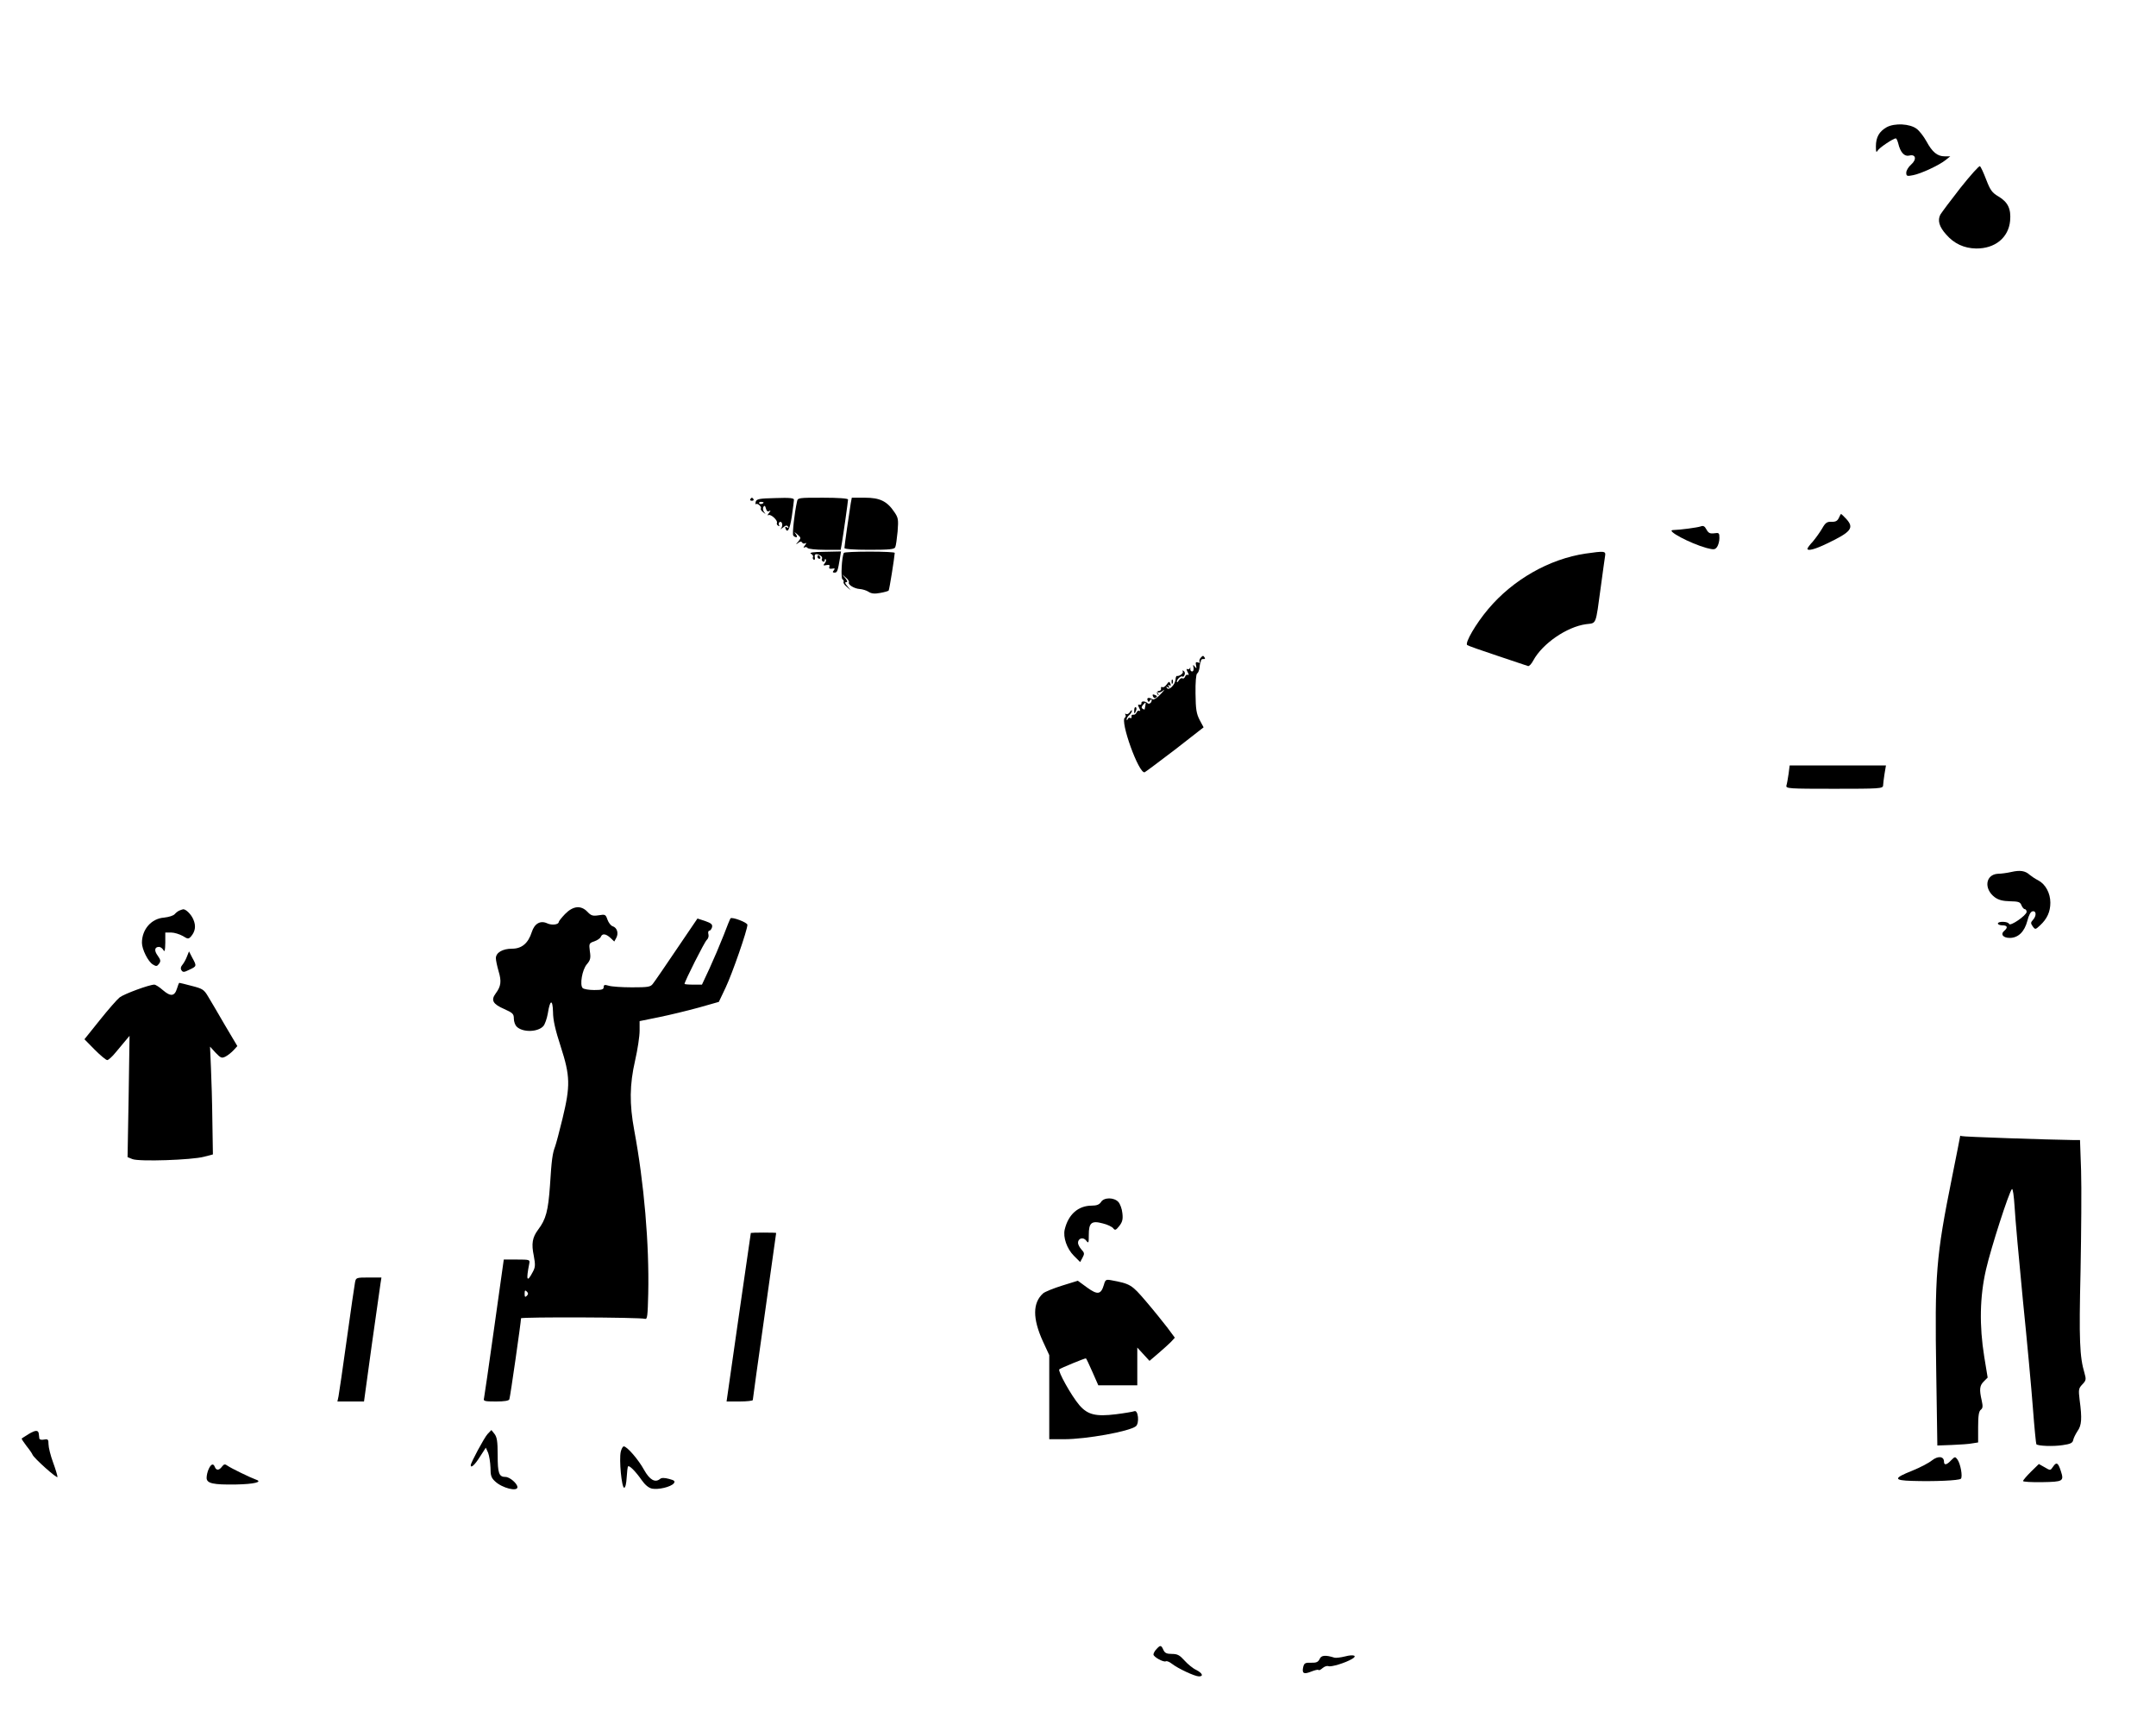 <?xml version="1.0" standalone="no"?>
<!DOCTYPE svg PUBLIC "-//W3C//DTD SVG 20010904//EN"
 "http://www.w3.org/TR/2001/REC-SVG-20010904/DTD/svg10.dtd">
<svg version="1.0" xmlns="http://www.w3.org/2000/svg"
 width="1200pt" height="956pt" viewBox="0 0 1200 956"
 preserveAspectRatio="xMidYMid meet">

<g transform="translate(0,956) scale(0.1,-0.1)"
fill="#000000" stroke="none">
<path d="M10501 8852 c-42 -24 -60 -56 -60 -107 0 -32 2 -36 10 -23 9 16 87
68 101 68 3 0 9 -12 13 -27 12 -51 34 -75 61 -69 37 10 44 -21 11 -50 -15 -13
-27 -33 -27 -45 0 -19 4 -21 38 -14 43 8 145 55 182 85 l25 20 -31 0 c-41 0
-69 23 -102 84 -15 27 -39 58 -54 69 -38 29 -123 33 -167 9z"/>
<path d="M10912 8515 c-54 -69 -104 -136 -112 -149 -17 -32 -7 -68 32 -111 44
-51 100 -77 167 -78 105 -1 180 60 189 154 6 66 -12 104 -64 135 -37 22 -46
35 -69 94 -15 39 -30 72 -35 75 -5 3 -53 -51 -108 -120z"/>
<path d="M4176 6782 c-3 -5 1 -9 9 -9 8 0 12 4 9 9 -3 4 -7 8 -9 8 -2 0 -6 -4
-9 -8z"/>
<path d="M4206 6767 c-2 -11 -2 -16 1 -13 8 8 34 -14 28 -24 -3 -4 3 -14 13
-21 15 -12 16 -12 5 1 -7 9 -8 21 -4 29 6 9 10 7 14 -9 4 -15 10 -19 19 -14 9
5 8 2 -2 -11 -8 -10 -10 -16 -3 -12 13 8 55 -31 47 -44 -2 -4 1 -11 7 -15 7
-4 9 -3 5 4 -3 6 -2 13 3 16 14 9 21 -20 8 -35 -7 -7 -2 -5 10 4 16 14 23 15
29 6 5 -8 3 -10 -6 -4 -8 5 -11 3 -9 -4 11 -33 25 -8 36 64 6 44 12 86 12 93
1 10 -22 13 -103 10 -92 -2 -105 -5 -110 -21z m44 -3 c0 -8 -19 -13 -24 -6 -3
5 1 9 9 9 8 0 15 -2 15 -3z"/>
<path d="M4436 6768 c-14 -62 -27 -179 -21 -188 3 -5 11 -10 17 -10 6 0 5 7
-3 18 -11 14 -9 13 9 -2 21 -19 21 -20 5 -40 -15 -17 -15 -19 -1 -8 11 9 18
10 23 2 3 -6 12 -7 18 -3 7 4 5 -2 -3 -12 -8 -10 -10 -16 -3 -12 6 4 14 3 18
-3 3 -5 46 -10 95 -10 l89 0 6 33 c9 53 35 236 35 247 0 6 -53 10 -140 10
-137 0 -140 0 -144 -22z"/>
<path d="M4735 6758 c-9 -54 -35 -237 -35 -248 0 -6 52 -10 139 -10 113 0 140
3 144 15 4 8 9 47 13 87 5 66 4 76 -18 108 -41 61 -81 80 -164 80 l-73 0 -6
-32z"/>
<path d="M10235 6678 c-8 -17 -18 -23 -41 -22 -25 1 -34 -5 -52 -37 -13 -22
-36 -54 -52 -73 -17 -18 -30 -36 -30 -40 0 -14 41 -4 109 29 136 65 153 87
106 138 -14 15 -27 27 -28 27 -1 0 -7 -10 -12 -22z"/>
<path d="M9465 6630 c-17 -6 -112 -19 -153 -20 -44 -1 96 -75 187 -100 40 -10
46 -10 58 6 7 10 13 32 13 49 0 29 -2 31 -29 27 -23 -3 -32 1 -43 21 -10 19
-18 23 -33 17z"/>
<path d="M4514 6478 c9 -5 14 -13 11 -18 -3 -5 -1 -11 4 -15 6 -3 8 3 6 14 -4
19 9 22 33 8 7 -5 10 -12 7 -17 -3 -5 -1 -11 5 -15 5 -3 10 -1 10 6 0 7 3 9 6
6 4 -4 1 -13 -5 -21 -11 -13 -9 -15 9 -11 16 3 20 0 16 -10 -3 -9 1 -12 15
-10 16 3 18 1 10 -9 -8 -9 -7 -13 4 -13 15 0 18 8 30 80 l6 38 -92 -2 c-63 -1
-87 -4 -75 -11z"/>
<path d="M4697 6483 c-12 -20 -18 -141 -8 -147 6 -4 9 -11 6 -15 -2 -5 5 -17
18 -27 l22 -19 -19 23 c-13 15 -15 22 -6 22 9 0 7 7 -6 23 l-19 22 22 -19 c13
-10 20 -22 18 -26 -8 -13 29 -36 59 -38 16 -1 39 -8 51 -16 15 -10 33 -12 64
-6 23 4 44 10 47 13 4 4 32 180 34 210 0 4 -63 7 -139 7 -77 0 -142 -3 -144
-7z"/>
<path d="M8825 6479 c-202 -30 -404 -145 -542 -309 -69 -82 -130 -187 -117
-200 5 -4 81 -31 169 -60 88 -29 165 -55 170 -57 6 -2 19 12 29 31 51 94 186
187 293 202 60 8 53 -12 83 209 11 83 22 160 24 173 4 25 -5 26 -109 11z"/>
<path d="M4550 6460 c0 -5 5 -10 11 -10 5 0 7 5 4 10 -3 6 -8 10 -11 10 -2 0
-4 -4 -4 -10z"/>
<path d="M6681 5897 c-6 -8 -7 -18 -3 -22 4 -5 0 -6 -9 -2 -13 4 -16 1 -12
-16 4 -18 3 -20 -7 -7 -10 13 -11 12 -7 -6 2 -12 -1 -21 -8 -21 -7 0 -11 7
-10 16 1 9 0 10 -2 3 -3 -7 -9 -9 -15 -6 -5 4 -5 -3 2 -16 7 -12 8 -20 2 -16
-5 3 -13 -1 -16 -10 -3 -8 -10 -13 -15 -9 -6 3 -14 -3 -20 -12 -6 -10 -11 -13
-11 -7 0 14 25 36 32 28 3 -2 8 2 11 10 4 9 1 18 -5 22 -6 4 -8 3 -5 -3 6 -10
-19 -28 -33 -25 -3 0 -7 -9 -7 -20 -3 -30 -38 -64 -48 -47 -6 8 -4 10 5 4 9
-6 11 -4 5 5 -5 9 -4 11 3 6 8 -5 10 -1 6 9 -6 14 -8 13 -21 -5 -8 -11 -19
-18 -24 -14 -5 3 -8 0 -7 -7 2 -7 -3 -13 -9 -14 -15 0 -18 -13 -7 -23 4 -4 4
0 -1 8 -5 8 -4 12 0 7 5 -4 18 1 29 10 12 10 6 1 -13 -19 -19 -21 -39 -34 -45
-30 -20 12 -35 10 -29 -5 5 -12 7 -12 14 -1 6 9 9 9 9 1 0 -15 -15 -25 -24
-16 -12 12 -35 12 -33 0 1 -7 -4 -11 -11 -9 -10 2 -10 -2 -1 -19 6 -12 7 -19
1 -15 -5 3 -13 -1 -16 -9 -3 -8 -11 -14 -18 -13 -7 2 -12 -3 -10 -10 1 -8 -2
-11 -7 -8 -5 4 -12 0 -14 -6 -4 -8 -6 -9 -6 -2 -1 6 6 17 14 24 8 7 15 18 15
24 0 6 -5 3 -11 -7 -6 -9 -15 -14 -21 -11 -6 4 -8 2 -4 -4 3 -6 2 -13 -3 -16
-29 -18 78 -315 110 -304 5 2 81 59 169 126 l159 124 -22 41 c-18 35 -22 59
-23 147 -1 62 3 108 9 112 6 3 11 17 13 30 1 12 3 24 4 26 2 1 3 8 4 15 1 6 8
11 15 9 7 -1 10 2 6 8 -8 13 -10 13 -24 -3z m-306 -264 c-2 -10 -4 -19 -4 -21
-1 -2 -6 0 -11 3 -8 5 -7 11 1 21 15 18 18 18 14 -3z"/>
<path d="M6521 5764 c0 -11 3 -14 6 -6 3 7 2 16 -1 19 -3 4 -6 -2 -5 -13z"/>
<path d="M6417 5685 c3 -8 9 -12 14 -9 12 7 11 11 -5 17 -10 4 -13 1 -9 -8z"/>
<path d="M6313 5609 c-2 -23 3 -25 10 -4 4 8 3 16 -1 19 -4 3 -9 -4 -9 -15z"/>
<path d="M9955 5253 c-4 -27 -9 -56 -12 -65 -4 -17 13 -18 266 -18 251 0 271
1 272 18 0 9 4 38 8 65 l8 47 -268 0 -268 0 -6 -47z"/>
<path d="M11195 4707 c-22 -5 -56 -10 -75 -10 -69 -4 -80 -84 -17 -131 21 -15
44 -21 84 -22 48 -1 57 -4 64 -22 5 -12 13 -22 19 -22 5 0 10 -7 10 -15 0 -19
-92 -83 -98 -67 -4 14 -62 16 -62 2 0 -5 11 -10 25 -10 28 0 32 -12 11 -30
-23 -19 -8 -40 30 -40 47 0 82 34 98 95 8 32 18 51 29 53 21 4 23 -25 2 -48
-13 -14 -13 -19 -1 -36 14 -19 15 -18 41 6 39 36 57 76 57 126 0 53 -27 103
-67 124 -16 8 -37 22 -48 31 -25 23 -54 27 -102 16z"/>
<path d="M3145 4473 c-19 -20 -35 -40 -35 -44 0 -15 -38 -20 -64 -8 -38 18
-71 -1 -86 -48 -20 -63 -56 -93 -110 -93 -53 0 -90 -22 -90 -53 0 -12 7 -44
15 -72 17 -56 14 -84 -16 -124 -28 -38 -16 -59 48 -87 47 -21 53 -27 53 -53 0
-16 7 -36 15 -44 33 -34 118 -32 149 2 9 10 20 42 25 70 12 78 27 83 29 9 0
-45 13 -101 43 -193 53 -164 54 -218 10 -400 -17 -71 -36 -141 -41 -155 -15
-39 -20 -75 -29 -220 -10 -139 -22 -186 -66 -244 -32 -43 -38 -78 -24 -145 9
-49 9 -63 -5 -89 -33 -63 -39 -49 -20 46 4 21 2 22 -69 22 l-73 0 -53 -377
c-29 -208 -55 -386 -57 -395 -5 -16 3 -18 66 -18 47 0 72 4 75 12 5 12 65 432
65 451 0 8 664 6 690 -3 13 -4 15 16 18 140 6 276 -23 615 -78 910 -27 146
-26 253 5 388 14 61 25 135 25 165 l0 54 108 22 c59 12 158 36 220 53 l113 32
38 80 c37 78 121 320 121 349 0 13 -85 45 -94 36 -2 -2 -20 -45 -39 -96 -20
-51 -55 -133 -78 -183 l-42 -90 -48 0 c-27 0 -49 2 -49 4 0 13 112 236 124
245 8 7 12 21 9 31 -3 11 -1 20 5 20 5 0 12 9 15 19 4 16 -4 23 -38 35 l-43
14 -116 -171 c-64 -95 -123 -181 -132 -192 -13 -18 -27 -20 -117 -20 -56 0
-114 4 -129 9 -23 7 -28 5 -28 -8 0 -13 -11 -16 -53 -16 -29 0 -58 5 -64 11
-17 17 -3 101 23 132 20 23 23 35 17 73 -5 42 -5 45 25 55 17 6 33 17 36 25 8
20 28 18 54 -6 l21 -20 11 20 c14 26 5 57 -20 65 -10 3 -23 20 -29 37 -10 29
-13 30 -49 24 -33 -5 -42 -2 -62 19 -36 38 -80 34 -125 -12z m-213 -2125 c-9
-9 -12 -7 -12 12 0 19 3 21 12 12 9 -9 9 -15 0 -24z"/>
<path d="M1000 4493 c-8 -3 -20 -12 -27 -20 -7 -9 -33 -17 -60 -20 -70 -5
-123 -65 -123 -140 0 -36 34 -105 61 -121 18 -11 23 -11 34 4 11 15 9 22 -7
45 -21 28 -18 49 7 49 8 0 19 -8 24 -17 8 -14 10 -4 11 40 l0 57 33 0 c17 0
46 -9 64 -19 29 -18 32 -18 46 -3 24 28 29 59 13 95 -12 29 -44 60 -58 56 -2
0 -10 -3 -18 -6z"/>
<path d="M1040 4235 c-6 -16 -18 -37 -25 -45 -9 -10 -11 -21 -5 -30 8 -12 14
-12 44 3 41 19 42 20 16 67 l-18 35 -12 -30z"/>
<path d="M985 4058 c-13 -43 -35 -46 -78 -9 -19 17 -41 31 -48 31 -28 0 -169
-52 -193 -71 -14 -11 -64 -68 -111 -127 l-85 -106 57 -58 c32 -32 63 -58 70
-58 6 0 28 19 47 43 19 23 44 53 56 67 l21 25 -5 -338 -6 -337 27 -11 c37 -15
331 -5 398 13 l50 13 -3 185 c-1 102 -5 237 -8 300 l-5 115 31 -34 c29 -30 34
-32 56 -21 13 7 33 23 44 35 l21 23 -70 118 c-38 66 -80 137 -94 160 -22 37
-31 42 -90 57 -36 10 -68 17 -69 17 -2 0 -8 -15 -13 -32z"/>
<path d="M10910 3237 c0 -2 -20 -104 -45 -228 -90 -447 -97 -538 -88 -1099 l6
-395 81 3 c45 2 96 5 114 9 l32 5 0 86 c0 63 4 88 15 96 11 9 12 19 5 51 -14
61 -12 83 11 106 l22 22 -19 116 c-28 173 -25 335 10 486 28 122 128 431 144
447 5 5 11 -36 15 -99 3 -59 24 -292 46 -518 23 -225 48 -497 56 -604 8 -107
17 -196 19 -199 10 -10 94 -13 146 -5 43 6 56 12 59 28 2 11 13 33 24 50 23
32 26 69 12 173 -7 58 -6 65 15 87 21 22 22 28 12 63 -27 90 -31 184 -22 567
4 215 6 467 3 560 l-6 170 -36 0 c-147 2 -617 18 -623 22 -5 2 -8 3 -8 0z"/>
<path d="M6128 2870 c-9 -14 -24 -20 -51 -20 -76 0 -131 -49 -151 -133 -10
-43 12 -107 51 -146 l35 -35 13 24 c12 22 11 28 -6 46 -10 11 -19 28 -19 37 0
26 30 34 46 12 13 -17 14 -13 14 32 0 68 15 81 78 64 26 -6 52 -19 58 -27 10
-13 15 -11 34 13 17 22 21 37 17 71 -2 24 -13 52 -22 62 -24 27 -81 27 -97 0z"/>
<path d="M4179 2698 c0 -2 -31 -213 -68 -470 l-67 -468 73 0 c40 0 73 4 73 8
0 4 29 215 65 467 36 253 65 461 65 463 0 1 -31 2 -70 2 -38 0 -70 -1 -71 -2z"/>
<path d="M1976 2423 c-3 -16 -24 -158 -46 -318 -22 -159 -43 -302 -46 -317
l-6 -28 74 0 74 0 43 313 c24 171 46 327 49 345 l5 32 -71 0 c-69 0 -71 -1
-76 -27z"/>
<path d="M6144 2409 c-16 -54 -35 -57 -93 -15 l-52 38 -87 -27 c-48 -15 -95
-34 -106 -43 -59 -53 -59 -140 -2 -266 l36 -78 0 -234 0 -234 83 0 c123 0 362
43 399 72 21 17 13 92 -8 84 -8 -3 -54 -11 -102 -17 -113 -14 -158 -3 -204 50
-46 54 -122 191 -112 200 8 7 139 61 148 61 2 0 18 -34 36 -75 l33 -75 108 0
109 0 0 105 0 105 34 -37 34 -37 48 41 c27 23 59 52 71 64 l22 24 -43 58 c-24
31 -77 97 -119 146 -78 91 -85 96 -193 116 -28 5 -32 3 -40 -26z"/>
<path d="M160 1579 c-19 -12 -37 -23 -39 -25 -2 -2 10 -20 26 -41 17 -21 32
-43 34 -49 7 -19 139 -137 139 -124 0 7 -11 44 -25 82 -14 38 -25 83 -25 100
0 27 -3 30 -25 26 -14 -3 -25 0 -26 6 -1 6 -2 17 -3 25 -2 23 -18 23 -56 0z"/>
<path d="M2713 1578 c-18 -20 -93 -159 -93 -173 0 -18 23 2 51 47 l33 51 13
-29 c6 -16 12 -53 13 -82 0 -44 4 -57 26 -77 39 -37 124 -58 124 -32 0 20 -43
57 -66 57 -37 0 -44 20 -44 121 0 78 -4 101 -18 119 l-17 21 -22 -23z"/>
<path d="M3455 1480 c-10 -44 5 -200 19 -200 7 0 12 23 14 57 2 32 5 60 8 62
7 7 44 -31 75 -76 19 -27 39 -44 58 -48 35 -7 104 9 121 29 9 12 5 17 -26 25
-26 7 -42 7 -50 0 -28 -23 -58 -5 -89 50 -31 57 -95 131 -113 131 -6 0 -13
-14 -17 -30z"/>
<path d="M10753 1432 c-17 -14 -67 -40 -109 -57 -106 -42 -106 -54 -2 -57 122
-4 262 2 272 12 11 11 -2 83 -19 107 -13 17 -14 17 -35 -4 -24 -26 -40 -30
-40 -8 0 30 -33 34 -67 7z"/>
<path d="M11427 1397 c-15 -22 -15 -22 -47 -3 l-32 18 -44 -43 c-24 -24 -44
-47 -44 -52 0 -4 48 -7 106 -6 118 2 123 5 104 63 -15 46 -24 51 -43 23z"/>
<path d="M1162 1385 c-7 -14 -12 -37 -12 -50 0 -31 36 -39 163 -37 102 2 151
14 112 27 -31 11 -138 63 -158 77 -15 11 -20 10 -31 -4 -16 -22 -32 -23 -40
-3 -8 22 -21 18 -34 -10z"/>
<path d="M6437 382 c-10 -10 -17 -24 -17 -30 0 -14 57 -45 69 -38 5 3 20 -3
34 -14 33 -26 127 -70 150 -70 27 0 20 18 -15 36 -18 8 -47 32 -65 52 -27 30
-39 37 -70 37 -30 0 -40 5 -48 23 -12 27 -17 27 -38 4z"/>
<path d="M7345 327 c-8 -17 -18 -22 -48 -21 -31 1 -38 -2 -43 -22 -9 -37 2
-44 42 -28 20 8 39 13 42 10 3 -4 13 1 23 10 10 9 25 14 33 11 15 -6 94 18
131 40 32 18 10 27 -39 14 -24 -6 -51 -9 -58 -7 -51 16 -74 14 -83 -7z"/>
</g>
</svg>
